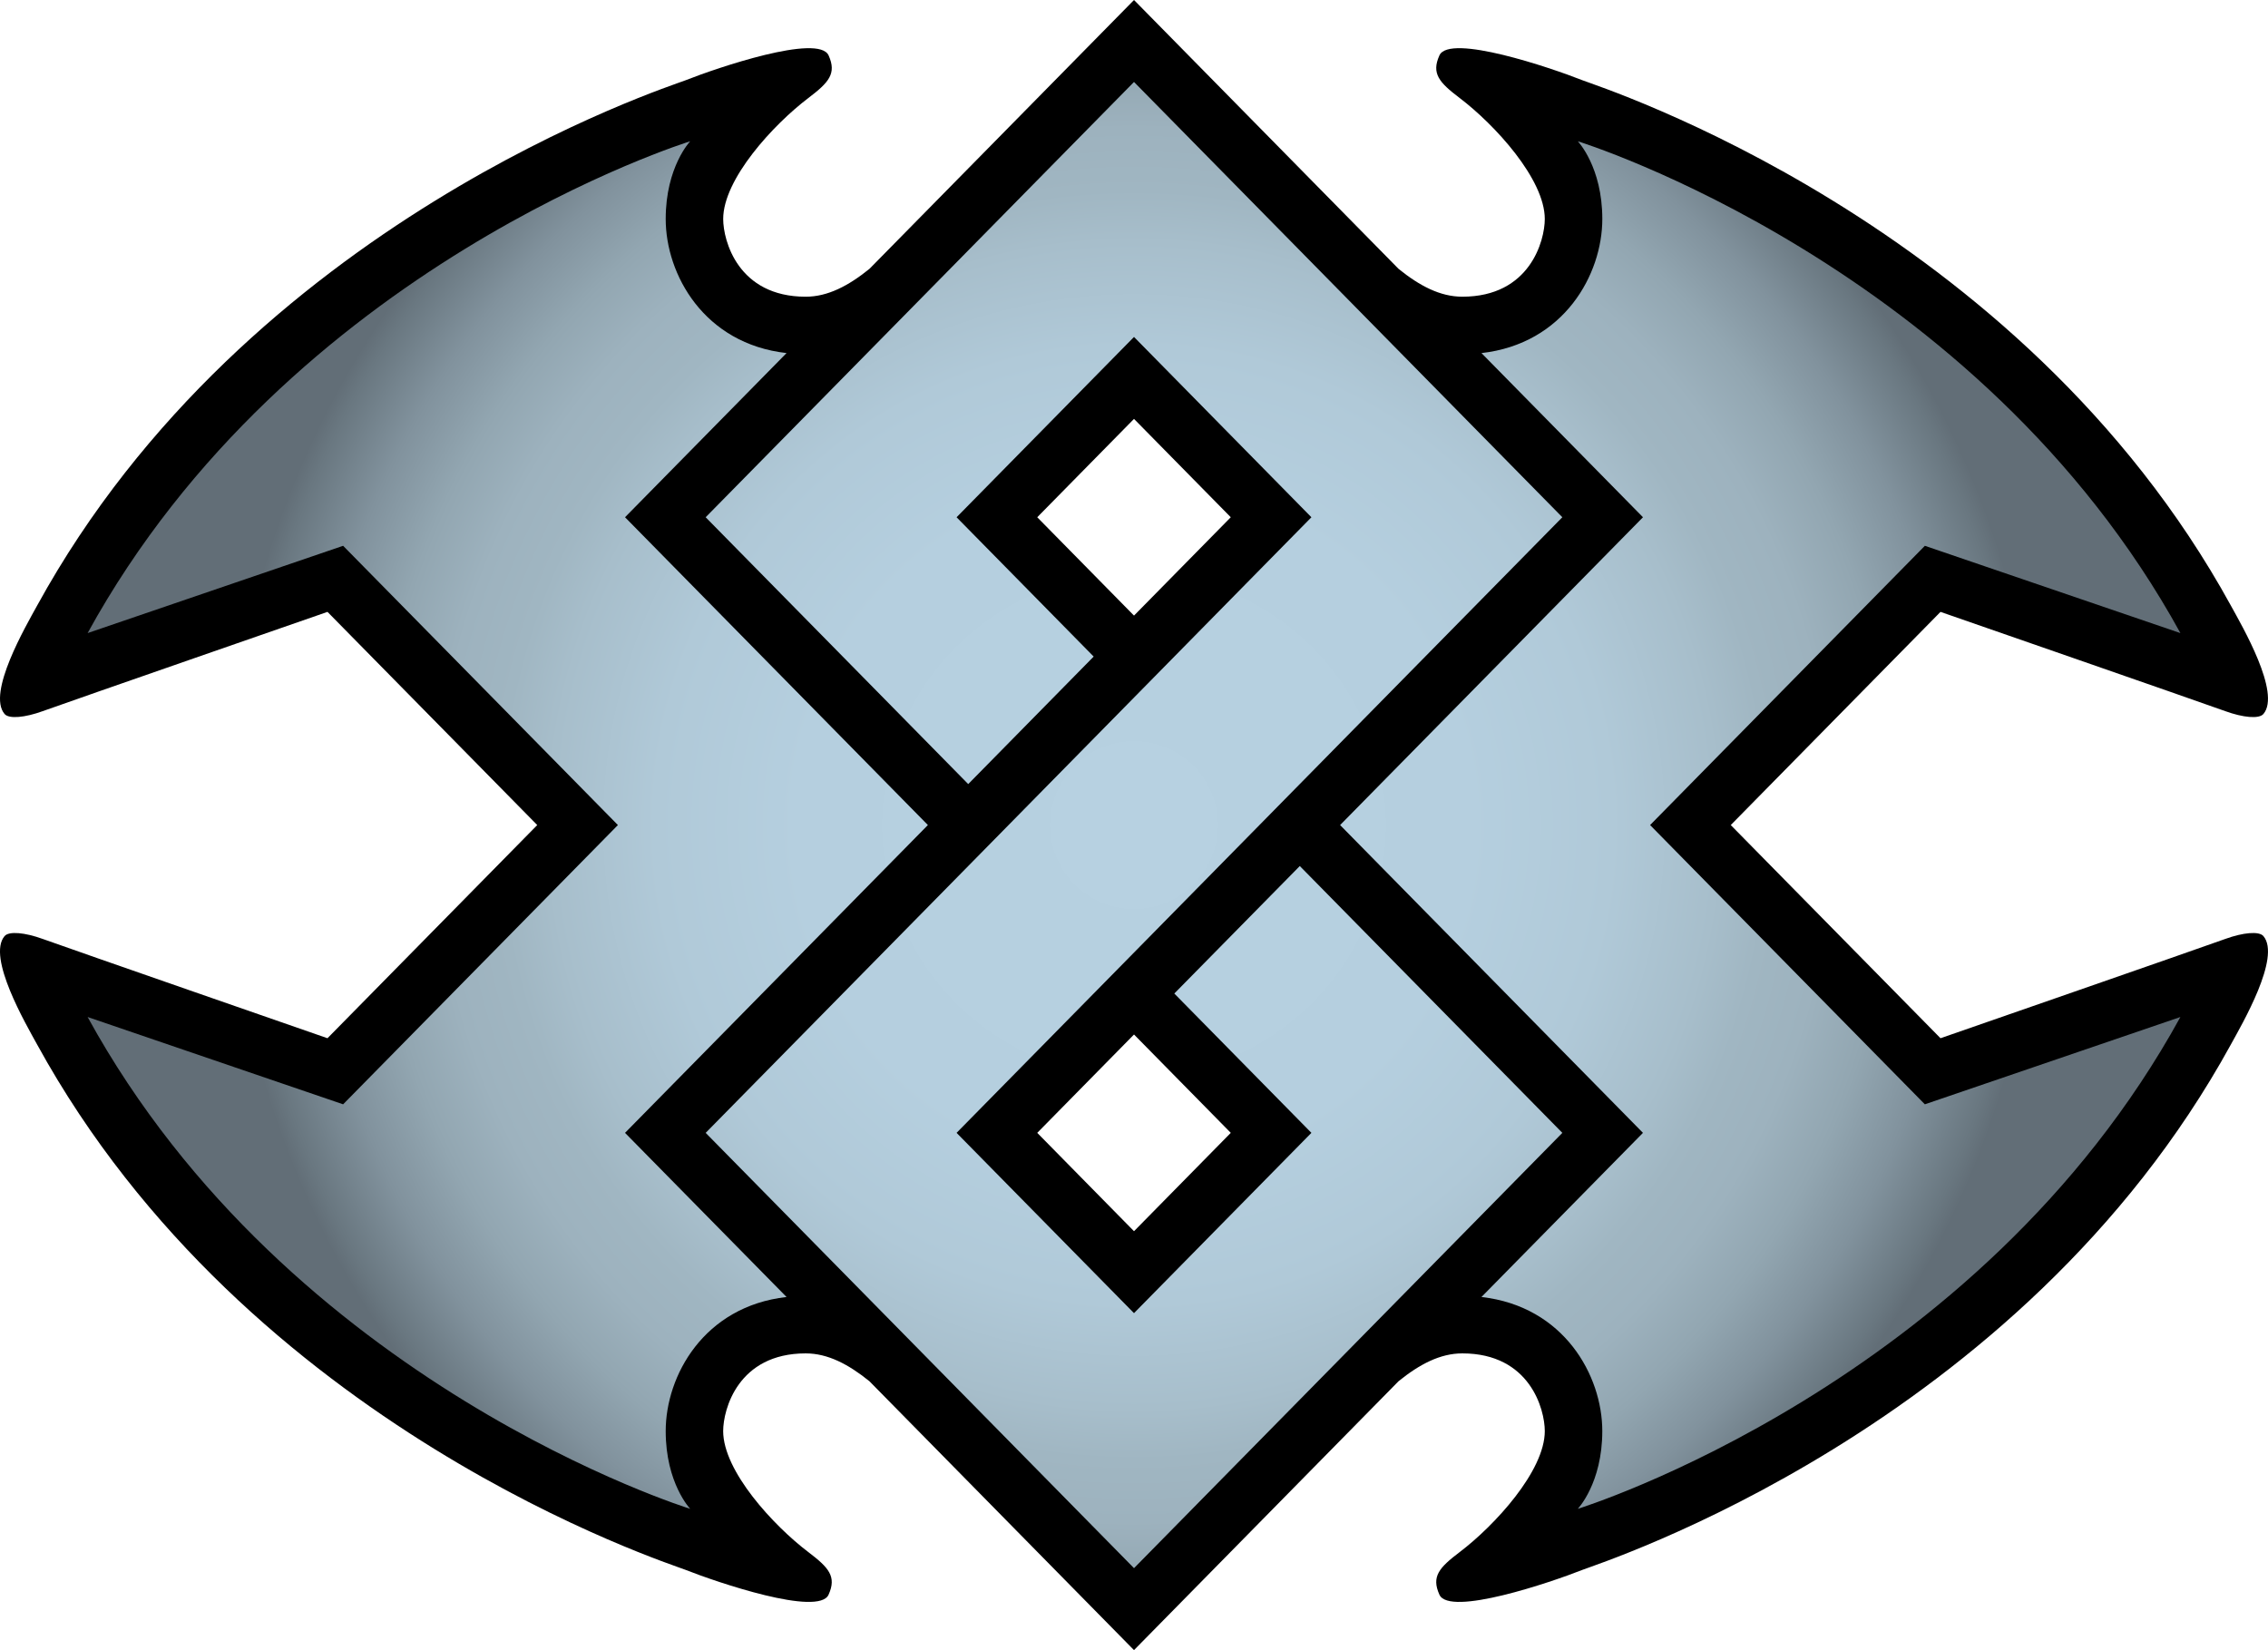 <?xml version="1.0" encoding="UTF-8" standalone="no"?>
<!-- Generator: Adobe Illustrator 15.1.0, SVG Export Plug-In . SVG Version: 6.00 Build 0)  -->

<svg
   version="1.1"
   id="svg8"
   x="0px"
   y="0px"
   width="240.5"
   height="175"
   viewBox="0 0 240.5 175"
   enable-background="new 0 0 246 180"
   xml:space="preserve"
   xmlns="http://www.w3.org/2000/svg"
   xmlns:svg="http://www.w3.org/2000/svg"><defs
   id="defs10" />

<g
   id="g10"
   transform="translate(-2.635,-2.35)">
	<g
   id="g1">
		<path
   d="m 238.615,101.924 c -2.814,1.021 -30.208,10.533 -30.208,10.533 L 186.165,89.85 208.407,67.242 c 0,0 27.394,9.512 30.208,10.531 1.859,0.676 3.569,0.85 4.034,0.296 1.884,-2.217 -2.25,-9.308 -3.462,-11.513 C 216.81,25.8 172.214,11.568 170.439,10.861 167.127,9.546 156.329,5.88 155.271,8.226 c -0.864,1.921 -0.037,2.86 2.146,4.516 3.711,2.816 9.028,8.598 9.028,12.833 0,2.292 -1.568,8.241 -8.746,8.241 -2.354,0 -4.547,-1.163 -6.759,-2.952 L 122.886,2.35 94.832,30.862 c -2.215,1.79 -4.409,2.955 -6.759,2.955 -7.178,0 -8.75,-5.949 -8.75,-8.241 0,-4.235 5.318,-10.017 9.032,-12.833 2.182,-1.656 3.011,-2.595 2.146,-4.516 C 89.441,5.88 78.646,9.547 75.334,10.862 73.554,11.568 28.962,25.8 6.582,66.556 5.37,68.761 1.238,75.852 3.119,78.069 3.588,78.623 5.297,78.449 7.156,77.773 9.969,76.754 37.362,67.242 37.362,67.242 L 59.605,89.85 37.361,112.457 c 0,0 -27.393,-9.512 -30.206,-10.533 -1.859,-0.674 -3.568,-0.848 -4.037,-0.296 -1.881,2.22 2.251,9.308 3.463,11.513 22.38,40.756 66.972,54.988 68.751,55.697 3.312,1.315 14.107,4.981 15.167,2.633 0.865,-1.921 0.036,-2.86 -2.146,-4.516 -3.713,-2.816 -9.032,-8.599 -9.032,-12.833 0,-2.293 1.572,-8.241 8.75,-8.241 2.35,0 4.543,1.162 6.757,2.952 l 28.057,28.517 28.056,-28.52 c 2.212,-1.787 4.405,-2.949 6.759,-2.949 7.178,0 8.746,5.948 8.746,8.241 0,4.234 -5.317,10.017 -9.028,12.833 -2.184,1.655 -3.011,2.595 -2.146,4.516 1.058,2.349 11.856,-1.317 15.168,-2.633 1.775,-0.709 46.371,-14.941 68.748,-55.697 1.212,-2.205 5.346,-9.293 3.462,-11.513 -0.465,-0.552 -2.175,-0.378 -4.035,0.296 z m -105.468,-44.718 -10.262,10.43 -10.261,-10.43 10.261,-10.43 z m -20.522,65.287 10.261,-10.431 10.262,10.431 -10.262,10.43 z"
   id="path1" />
	</g>
	<radialGradient
   id="SVGID_1_"
   cx="122.886"
   cy="89.85"
   r="96.237"
   gradientUnits="userSpaceOnUse">
		<stop
   offset="0"
   style="stop-color:#B7D1E1"
   id="stop1" />
		<stop
   offset="0.37"
   style="stop-color:#B5CFDF"
   id="stop2" />
		<stop
   offset="0.527"
   style="stop-color:#B0C9D8"
   id="stop3" />
		<stop
   offset="0.643"
   style="stop-color:#A7BECB"
   id="stop4" />
		<stop
   offset="0.7"
   style="stop-color:#A0B6C2"
   id="stop5" />
		<stop
   offset="0.768"
   style="stop-color:#9DB2BE"
   id="stop6" />
		<stop
   offset="0.838"
   style="stop-color:#92A6B1"
   id="stop7" />
		<stop
   offset="0.909"
   style="stop-color:#81929D"
   id="stop8" />
		<stop
   offset="0.981"
   style="stop-color:#697780"
   id="stop9" />
		<stop
   offset="1"
   style="stop-color:#626E77"
   id="stop10" />
	</radialGradient>
	<path
   fill="url(#SVGID_1_)"
   d="m 68.913,122.493 17.128,17.408 c -8.754,0.99 -12.815,8.337 -12.815,14.221 0,5.533 2.596,8.243 2.596,8.243 0,0 -42.448,-13.098 -63.897,-52.158 L 39.019,119.466 68.158,89.85 39.019,60.233 11.925,69.491 c 21.45,-39.062 63.897,-52.158 63.897,-52.158 0,0 -2.596,2.71 -2.596,8.241 0,5.883 4.061,13.232 12.815,14.221 l -17.128,17.41 32.116,32.644 z m 107.942,0 -17.126,17.408 c 8.756,0.99 12.814,8.337 12.814,14.221 0,5.533 -2.598,8.243 -2.598,8.243 0,0 42.448,-13.098 63.9,-52.158 l -27.098,9.259 -29.136,-29.616 29.138,-29.616 27.098,9.258 c -21.452,-39.062 -63.9,-52.158 -63.9,-52.158 0,0 2.598,2.71 2.598,8.241 0,5.883 -4.059,13.232 -12.814,14.221 l 17.126,17.41 -32.117,32.644 z m -49.696,-14.777 14.538,14.777 -18.812,19.12 -18.814,-19.12 64.235,-65.287 -45.421,-46.164 -45.421,46.164 27.842,28.299 13.303,-13.523 -14.537,-14.775 18.814,-19.122 18.812,19.122 -64.233,65.287 45.421,46.164 45.421,-46.164 -27.841,-28.299 z"
   id="path10"
   style="fill:url(#SVGID_1_)" />
</g>
</svg>
